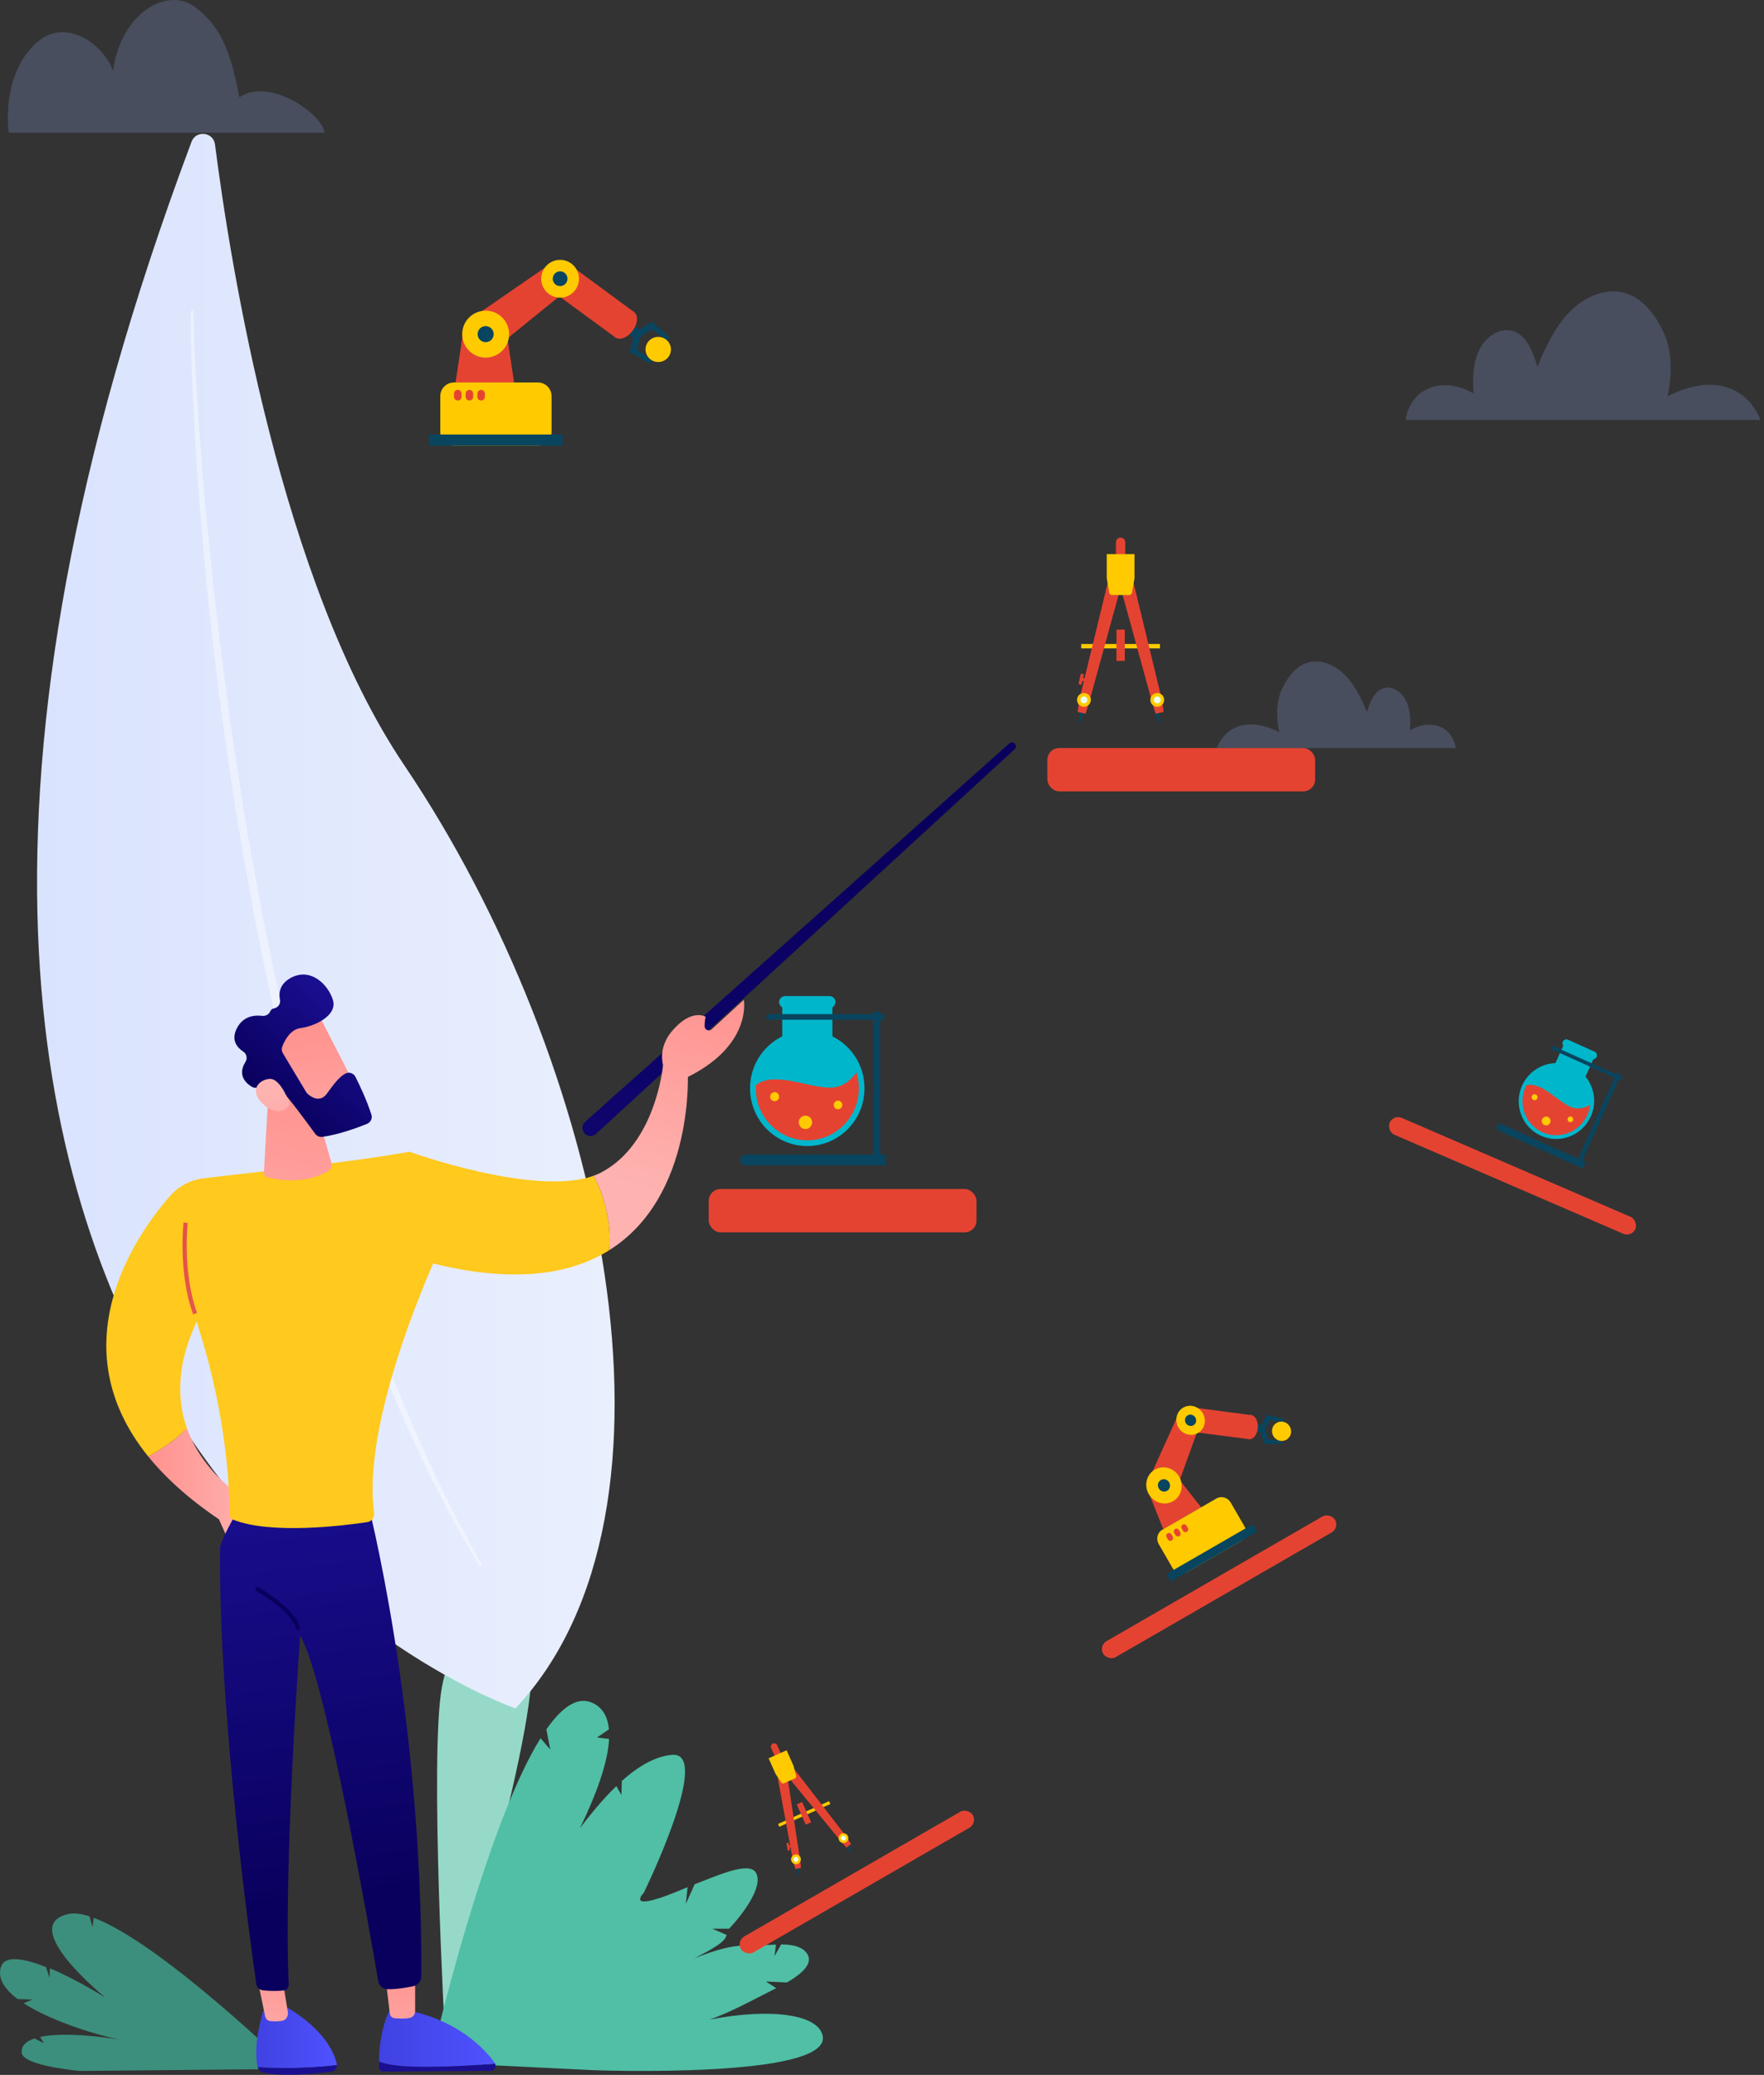 <svg width="448" height="527" viewBox="0 0 448 527" fill="none" xmlns="http://www.w3.org/2000/svg">
<rect x="0" y="0" width="448" height="527" fill="#333333" stroke="none"/>
<path d="M132.04 424.889L134.847 422.045C133.969 416.904 129.359 414.43 126.324 414.092C118.153 413.185 113.986 419.064 112.235 428.496C109.036 445.711 113.063 518 113.063 518C113.364 516.08 135.559 443.485 134.989 423.54L132.04 424.889Z" fill="#96D9C9"/>
<path d="M23.805 487.101L23.49 489.47L22.734 486.729C20.61 486.048 18.767 485.816 17.307 486.153C4.247 489.168 26.816 507.409 26.816 507.409C26.816 507.409 19.623 502.825 12.659 499.921L12.57 502.325L11.68 499.61C6.267 497.459 1.247 496.464 0.242 499.569C-0.702 502.494 1.198 505.264 4.47 507.729L8.231 507.863L6.016 508.808C13.569 513.724 26.066 517.238 30.379 518.038C26.252 517.381 16.165 516.046 10.186 517.357L11.125 518.942L8.763 517.744C6.671 518.43 5.372 519.564 5.512 521.352C5.778 524.767 20.375 526 20.375 526L73.702 525.497L74 525.648C73.994 525.642 40.995 493.496 23.805 487.101Z" fill="#3C8F7C"/>
<path d="M208.93 517.036C207.738 511.571 195.625 509.966 180.189 512.96C185.686 511.108 193.238 506.89 197.148 504.961L194.473 503.282L199.846 503.529C204.24 500.993 206.436 498.499 205.003 496.243C203.932 494.559 201.579 493.857 198.389 493.866L196.71 496.831L197.059 493.908C189.017 494.366 187.192 493.071 176.346 497.397C183.123 493.926 184.105 492.849 184.548 491.454L180.877 489.869H185.179C188.657 486.179 194.174 478.876 191.885 475.51C189.996 472.732 181.707 476.587 176.415 478.589L174.166 483.589L174.621 479.319C157.797 486.549 163.498 480.748 163.498 480.748C163.498 480.748 181.062 444.903 170.714 445.71C166.628 446.028 162.237 448.457 157.924 452.348L157.815 455.91L156.531 453.649C153.389 456.689 150.277 460.367 147.308 464.318C151.336 455.973 154.388 447.778 154.694 441.676L151.619 441.31L154.653 439.228C154.368 436.146 153.13 433.814 150.622 432.581C146.776 430.689 142.739 433.55 138.763 439.236L139.745 444.366L137.28 441.492C123.048 464.375 110.034 520.715 110.034 520.715L109 523.771L150.812 525.808C150.812 525.808 211.34 528.075 208.93 517.036Z" fill="#50BFA5"/>
<path d="M294.597 163.57H274.597V164.69H294.597V163.57Z" fill="#FFCA00"/>
<path d="M285.657 159.92H283.547V167.86H285.657V159.92Z" fill="#E54332"/>
<path d="M284.597 136.55C283.937 136.55 283.407 137.08 283.407 137.74V142.38H285.777V137.74C285.787 137.08 285.257 136.55 284.597 136.55Z" fill="#E54332"/>
<path d="M273.957 183.36L274.377 183.46L275.237 180.55L274.417 180.36L273.957 183.36Z" fill="#09455F"/>
<path d="M273.687 180.82L275.707 181.27L276.617 178.37L274.087 177.81L273.687 180.82Z" fill="#E54332"/>
<path d="M273.977 178.31L276.467 178.86L284.697 148.88L281.297 148.13L273.977 178.31Z" fill="#E54332"/>
<path d="M275.667 176.05C274.717 175.84 273.787 176.44 273.577 177.38C273.367 178.33 273.967 179.26 274.907 179.47C275.857 179.68 276.787 179.08 276.997 178.14C277.217 177.2 276.617 176.26 275.667 176.05Z" fill="#FFCA00"/>
<path d="M275.477 176.91C275.007 176.81 274.537 177.1 274.437 177.57C274.337 178.04 274.627 178.51 275.097 178.61C275.567 178.71 276.037 178.42 276.137 177.95C276.247 177.48 275.947 177.02 275.477 176.91Z" fill="#EBFFF5"/>
<path d="M293.327 180.55L294.177 183.46L294.607 183.36L294.147 180.36L293.327 180.55Z" fill="#09455F"/>
<path d="M292.587 178.37L293.497 181.27L295.517 180.82L295.117 177.81L292.587 178.37Z" fill="#E54332"/>
<path d="M284.507 148.88L292.737 178.86L295.227 178.31L287.907 148.13L284.507 148.88Z" fill="#E54332"/>
<path d="M293.527 176.05C292.577 176.26 291.987 177.2 292.197 178.14C292.407 179.09 293.347 179.68 294.287 179.47C295.237 179.26 295.827 178.32 295.617 177.38C295.417 176.44 294.477 175.84 293.527 176.05Z" fill="#FFCA00"/>
<path d="M293.727 176.91C293.257 177.01 292.957 177.48 293.067 177.95C293.167 178.42 293.637 178.72 294.107 178.61C294.577 178.51 294.877 178.04 294.767 177.57C294.657 177.1 294.197 176.81 293.727 176.91Z" fill="#EBFFF5"/>
<path d="M281.077 146.84L281.687 150.44C281.717 150.83 282.057 151.14 282.447 151.14H286.757C287.147 151.14 287.487 150.82 287.517 150.44L288.127 146.84V140.74H281.077V146.84Z" fill="#FFCA00"/>
<path d="M274.513 171.084L273.895 173.733L274.655 173.91L275.272 171.261L274.513 171.084Z" fill="#E54332"/>
<path d="M274.607 172.126L274.44 172.827L276.697 173.365L276.864 172.665L274.607 172.126Z" fill="#E54332"/>
<path d="M210.561 457.475L197.601 463.256L197.925 463.982L210.885 458.201L210.561 457.475Z" fill="#FFCA00"/>
<path d="M203.713 457.694L202.346 458.304L204.641 463.449L206.008 462.839L203.713 457.694Z" fill="#E54332"/>
<path d="M196.271 442.856C195.843 443.047 195.653 443.544 195.844 443.971L197.185 446.978L198.721 446.293L197.38 443.286C197.195 442.856 196.699 442.665 196.271 442.856Z" fill="#E54332"/>
<path d="M202.907 476.265L203.208 476.209L202.924 474.074L202.338 474.188L202.907 476.265Z" fill="#09455F"/>
<path d="M201.998 474.697L203.437 474.405L203.188 472.263L201.387 472.631L201.998 474.697Z" fill="#E54332"/>
<path d="M201.46 472.987L203.233 472.624L199.9 450.817L197.48 451.314L201.46 472.987Z" fill="#E54332"/>
<path d="M201.902 471.034C201.226 471.172 200.796 471.83 200.932 472.5C201.07 473.176 201.728 473.606 202.398 473.47C203.074 473.331 203.503 472.674 203.368 472.004C203.239 471.331 202.578 470.895 201.902 471.034Z" fill="#FFCA00"/>
<path d="M202.027 471.646C201.694 471.717 201.473 472.041 201.544 472.375C201.615 472.708 201.939 472.929 202.272 472.858C202.606 472.787 202.827 472.463 202.756 472.13C202.691 471.793 202.364 471.582 202.027 471.646Z" fill="#EBFFF5"/>
<path d="M214.647 468.845L216.039 470.485L216.288 470.296L215.123 468.485L214.647 468.845Z" fill="#09455F"/>
<path d="M213.537 467.647L214.965 469.263L216.144 468.387L215.015 466.552L213.537 467.647Z" fill="#E54332"/>
<path d="M199.777 450.872L213.776 467.921L215.23 466.845L201.763 449.403L199.777 450.872Z" fill="#E54332"/>
<path d="M213.475 465.872C212.921 466.282 212.81 467.062 213.218 467.61C213.628 468.165 214.408 468.276 214.957 467.868C215.511 467.458 215.622 466.678 215.214 466.129C214.813 465.578 214.03 465.461 213.475 465.872Z" fill="#FFCA00"/>
<path d="M213.854 466.371C213.578 466.572 213.519 466.963 213.727 467.236C213.927 467.511 214.318 467.57 214.591 467.363C214.867 467.162 214.925 466.771 214.718 466.498C214.511 466.225 214.129 466.17 213.854 466.371Z" fill="#EBFFF5"/>
<path d="M196.964 450.542L198.4 452.698C198.532 452.942 198.842 453.045 199.095 452.932L201.888 451.686C202.141 451.574 202.269 451.268 202.178 451.013L201.533 448.504L199.77 444.551L195.201 446.589L196.964 450.542Z" fill="#FFCA00"/>
<path d="M199.718 468.15L200.084 470.045L200.628 469.941L200.262 468.045L199.718 468.15Z" fill="#E54332"/>
<path d="M200.081 468.798L200.175 469.3L201.793 468.996L201.699 468.494L200.081 468.798Z" fill="#E54332"/>
<g clip-path="url(#clip0)">
<path d="M117.42 85.71L115.7 97.14H130.56L128.84 85.71H117.42Z" fill="#E54332"/>
<path d="M158.801 81.074L157.281 83.135L161.982 86.601L163.501 84.54L158.801 81.074Z" fill="#09455F"/>
<path d="M161.199 84.583L159.869 89.382L161.497 89.833L162.828 85.034L161.199 84.583Z" fill="#09455F"/>
<path d="M159.87 89.38L165.07 92.37L165.59 91.66L160.82 87.98L159.87 89.38Z" fill="#09455F"/>
<path d="M165.571 81.65L161.38 84.34L162.293 85.762L166.484 83.072L165.571 81.65Z" fill="#09455F"/>
<path d="M164.51 82.97L169.44 86.45L170.02 85.66L165.57 81.65L164.51 82.97Z" fill="#09455F"/>
<path d="M138.83 72.9L156.36 85.76L161.14 79.35L143.6 66.42L138.83 72.9Z" fill="#E54332"/>
<path d="M120.32 80.45L126.23 88.09L145.25 72.67L140.65 66.42L120.32 80.45Z" fill="#E54332"/>
<path d="M142.86 66.04C140.23 65.7 137.83 67.56 137.49 70.19C137.15 72.82 139.01 75.22 141.64 75.56C144.27 75.9 146.67 74.04 147.01 71.41C147.34 68.78 145.48 66.38 142.86 66.04Z" fill="#FFCA00"/>
<path d="M142.49 68.93C141.46 68.8 140.52 69.53 140.39 70.55C140.26 71.58 140.99 72.52 142.01 72.65C143.04 72.78 143.98 72.05 144.11 71.03C144.24 70.01 143.51 69.06 142.49 68.93Z" fill="#09455F"/>
<path d="M123.34 78.91C120.05 78.91 117.38 81.58 117.38 84.87C117.38 88.16 120.05 90.83 123.34 90.83C126.63 90.83 129.3 88.16 129.3 84.87C129.3 81.58 126.63 78.91 123.34 78.91Z" fill="#FFCA00"/>
<path d="M123.34 82.83C122.21 82.83 121.3 83.74 121.3 84.87C121.3 86 122.21 86.91 123.34 86.91C124.47 86.91 125.38 86 125.38 84.87C125.38 83.74 124.47 82.83 123.34 82.83Z" fill="#09455F"/>
<path d="M136.6 97.14H115.3C113.38 97.14 111.82 98.7 111.82 100.62V109.71C111.82 111.63 113.38 113.19 115.3 113.19H136.6C138.52 113.19 140.08 111.63 140.08 109.71V100.62C140.08 98.7 138.52 97.14 136.6 97.14Z" fill="#FFCA00"/>
<path d="M142.89 110.36H109V113.2H142.89V110.36Z" fill="#09455F"/>
<path d="M156.58 80.96C155.27 82.74 155.12 84.86 156.26 85.69C157.4 86.52 159.38 85.76 160.69 83.98C162 82.2 162.15 80.08 161.01 79.25C159.87 78.41 157.89 79.18 156.58 80.96Z" fill="#E54332"/>
<path d="M116.26 99.03C115.74 99.03 115.31 99.45 115.31 99.98V100.78C115.31 101.3 115.73 101.73 116.26 101.73C116.78 101.73 117.21 101.31 117.21 100.78V99.98C117.2 99.45 116.78 99.03 116.26 99.03Z" fill="#E54332"/>
<path d="M119.22 99.03C118.7 99.03 118.27 99.45 118.27 99.98V100.78C118.27 101.3 118.69 101.73 119.22 101.73C119.75 101.73 120.17 101.31 120.17 100.78V99.98C120.17 99.45 119.75 99.03 119.22 99.03Z" fill="#E54332"/>
<path d="M122.19 99.03C121.67 99.03 121.24 99.45 121.24 99.98V100.78C121.24 101.3 121.66 101.73 122.19 101.73C122.71 101.73 123.14 101.31 123.14 100.78V99.98C123.14 99.45 122.71 99.03 122.19 99.03Z" fill="#E54332"/>
<path d="M167.17 85.57C165.38 85.57 163.94 87 163.94 88.76C163.94 90.52 165.39 91.95 167.17 91.95C168.96 91.95 170.4 90.52 170.4 88.76C170.4 87 168.95 85.57 167.17 85.57Z" fill="#FFCA00"/>
</g>
<g clip-path="url(#clip1)">
<path d="M292.107 380.054L295.436 388.391L305.048 382.841L299.494 375.789L292.107 380.054Z" fill="#E54332"/>
<path d="M317.072 361.481L316.89 363.435L321.278 364.013L321.46 362.058L317.072 361.481Z" fill="#09455F"/>
<path d="M319.987 362.946L320.992 366.674L322.221 366.37L321.216 362.642L319.987 362.946Z" fill="#09455F"/>
<path d="M320.992 366.672L325.518 366.743L325.578 366.071L321.062 365.375L320.992 366.672Z" fill="#09455F"/>
<path d="M321.675 359.339L320.009 362.715L321.152 363.331L322.818 359.955L321.675 359.339Z" fill="#09455F"/>
<path d="M321.502 360.624L326.043 361.125L326.111 360.377L321.674 359.339L321.502 360.624Z" fill="#09455F"/>
<path d="M300.977 363.436L317.315 365.546L317.915 359.446L301.544 357.292L300.977 363.436Z" fill="#E54332"/>
<path d="M291.938 375.43L298.731 378.366L305.041 360.883L299.636 358.393L291.938 375.43Z" fill="#E54332"/>
<path d="M300.918 357.312C299.085 358.066 298.255 360.214 299.057 362.111C299.859 364.009 301.995 364.93 303.829 364.176C305.662 363.423 306.492 361.275 305.689 359.377C304.881 357.484 302.745 356.563 300.918 357.312Z" fill="#FFCA00"/>
<path d="M301.802 359.396C301.085 359.693 300.761 360.536 301.073 361.271C301.389 362.013 302.227 362.373 302.937 362.079C303.654 361.782 303.978 360.94 303.666 360.205C303.354 359.469 302.512 359.103 301.802 359.396Z" fill="#09455F"/>
<path d="M293.293 373.266C291.165 374.495 290.476 377.289 291.754 379.504C293.033 381.718 295.798 382.519 297.926 381.29C300.054 380.061 300.744 377.267 299.465 375.052C298.186 372.837 295.421 372.037 293.293 373.266Z" fill="#FFCA00"/>
<path d="M294.817 375.905C294.086 376.327 293.851 377.279 294.29 378.04C294.729 378.8 295.672 379.073 296.403 378.651C297.134 378.229 297.369 377.277 296.929 376.516C296.49 375.755 295.548 375.483 294.817 375.905Z" fill="#09455F"/>
<path d="M308.956 380.585L295.178 388.54C293.936 389.257 293.533 390.89 294.279 392.182L297.812 398.302C298.558 399.594 300.174 400.062 301.416 399.345L315.194 391.39C316.436 390.673 316.838 389.04 316.092 387.748L312.559 381.628C311.813 380.336 310.198 379.868 308.956 380.585Z" fill="#FFCA00"/>
<path d="M318.163 387.136L296.241 399.792L297.345 401.704L319.266 389.048L318.163 387.136Z" fill="#09455F"/>
<path d="M315.592 362.232C315.436 363.92 316.163 365.403 317.223 365.536C318.283 365.669 319.268 364.418 319.424 362.73C319.58 361.043 318.853 359.56 317.793 359.427C316.729 359.287 315.747 360.545 315.592 362.232Z" fill="#E54332"/>
<path d="M296.534 389.455C296.197 389.649 296.082 390.092 296.288 390.449L296.599 390.988C296.801 391.338 297.24 391.47 297.583 391.272C297.919 391.078 298.034 390.635 297.828 390.278L297.517 389.74C297.305 389.386 296.87 389.261 296.534 389.455Z" fill="#E54332"/>
<path d="M298.448 388.349C298.112 388.543 297.997 388.986 298.203 389.343L298.514 389.882C298.716 390.232 299.155 390.364 299.497 390.166C299.84 389.968 299.949 389.529 299.743 389.172L299.432 388.634C299.226 388.277 298.791 388.151 298.448 388.349Z" fill="#E54332"/>
<path d="M300.369 387.24C300.033 387.434 299.918 387.877 300.124 388.234L300.435 388.773C300.637 389.123 301.076 389.255 301.419 389.057C301.755 388.863 301.87 388.42 301.664 388.063L301.353 387.525C301.147 387.168 300.706 387.046 300.369 387.24Z" fill="#E54332"/>
<path d="M324.234 361.381C323.076 362.049 322.7 363.55 323.384 364.734C324.068 365.919 325.562 366.34 326.713 365.675C327.871 365.007 328.247 363.507 327.563 362.322C326.879 361.137 325.385 360.716 324.234 361.381Z" fill="#FFCA00"/>
</g>
<g opacity="0.45">
<path opacity="0.45" d="M82.514 33.717C81.114 28.027 67.884 19.717 60.814 24.727C58.644 13.887 56.614 7.127 49.524 1.787C42.434 -3.553 30.604 3.427 28.704 18.047C26.804 12.037 17.144 3.937 9.384 10.767C2.204 17.087 1.484 27.677 2.234 33.707H82.514V33.717Z" fill="#99B8FF"/>
</g>
<g opacity="0.45">
<path opacity="0.45" d="M447.1 106.641C444.91 101.251 440.78 98.361 435.89 97.821C429.73 97.131 423.48 100.671 423.48 100.671C423.48 100.671 425.8 91.771 422.65 84.771C420.51 79.991 417.09 75.501 412.35 74.321C407.44 73.101 402.23 75.491 398.57 79.281C394.91 83.071 392.55 88.091 390.45 93.101C389.36 89.551 387.92 85.571 384.71 84.251C381.39 82.881 377.55 85.241 375.81 88.621C374.07 92.001 373.98 96.081 374.22 99.951C370.37 97.641 365.46 96.961 361.6 99.271C359.13 100.751 357.37 103.651 357 106.651H447.1V106.641Z" fill="#99B8FF"/>
</g>
<g opacity="0.45">
<path opacity="0.45" d="M309 189.993C310.476 186.361 313.258 184.414 316.553 184.05C320.704 183.585 324.915 185.971 324.915 185.971C324.915 185.971 323.352 179.974 325.474 175.257C326.916 172.037 329.221 169.011 332.414 168.216C335.723 167.394 339.233 169.004 341.699 171.558C344.165 174.112 345.756 177.494 347.17 180.87C347.905 178.478 348.875 175.796 351.038 174.907C353.275 173.984 355.862 175.574 357.035 177.851C358.207 180.129 358.268 182.878 358.106 185.486C360.7 183.929 364.009 183.471 366.61 185.027C368.274 186.025 369.46 187.979 369.709 190H309V189.993Z" fill="#99B8FF"/>
</g>
<path d="M48.643 36.006C49.772 32.994 54.195 33.498 54.603 36.687C58.55 67.519 71.428 148.043 102.675 194.368C153.55 269.797 178.022 383.716 130.924 433.916C130.924 433.918 -74.278 364.045 48.643 36.006Z" fill="url(#paint0_linear)"/>
<path opacity="0.43" d="M49.149 79.229C49.149 79.229 49.143 79.549 49.133 80.172C49.147 80.79 49.147 81.682 49.188 82.894C49.245 85.303 49.398 88.837 49.618 93.334C49.861 97.831 50.173 103.289 50.638 109.545C51.069 115.803 51.699 122.853 52.364 130.543C53.089 138.227 53.895 146.552 54.929 155.336C55.911 164.126 57.151 173.369 58.455 182.928C59.826 192.477 61.291 202.336 63.026 212.316C63.456 214.811 63.887 217.317 64.319 219.828C64.786 222.334 65.256 224.848 65.725 227.365C66.631 232.409 67.692 237.443 68.704 242.485C69.708 247.529 70.889 252.536 71.944 257.549C73.089 262.542 74.25 267.51 75.427 272.434C76.049 274.886 76.67 277.33 77.286 279.761C77.912 282.189 78.49 284.619 79.171 287.004C79.83 289.395 80.483 291.772 81.134 294.133C81.458 295.312 81.783 296.49 82.105 297.661C82.45 298.826 82.795 299.985 83.138 301.14C83.827 303.449 84.511 305.739 85.19 308.008C85.531 309.142 85.87 310.268 86.208 311.391C86.57 312.505 86.931 313.615 87.288 314.716C88 316.924 88.704 319.107 89.4 321.264C89.751 322.341 90.081 323.419 90.44 324.48C90.809 325.537 91.177 326.585 91.54 327.628C92.268 329.713 92.987 331.77 93.695 333.796C94.048 334.81 94.401 335.814 94.749 336.812C95.123 337.799 95.494 338.779 95.862 339.752C97.359 343.629 98.73 347.406 100.181 350.978C101.662 354.539 103.08 357.95 104.431 361.194C105.827 364.42 107.235 367.44 108.512 370.301C109.159 371.727 109.787 373.108 110.391 374.441C111.042 375.753 111.668 377.016 112.27 378.23C113.476 380.66 114.582 382.89 115.582 384.906C116.065 385.922 116.592 386.848 117.069 387.728C117.549 388.607 117.998 389.431 118.416 390.199C119.25 391.735 119.958 393.041 120.534 394.1C121.685 396.22 122.299 397.35 122.299 397.35L122.305 397.362C122.397 397.532 122.333 397.746 122.164 397.838C121.997 397.93 121.789 397.868 121.693 397.705C121.693 397.705 121.052 396.587 119.85 394.49C119.248 393.441 118.508 392.147 117.637 390.627C117.202 389.866 116.735 389.048 116.235 388.177C115.739 387.303 115.196 386.383 114.692 385.371C113.656 383.367 112.507 381.147 111.256 378.734C110.632 377.526 109.981 376.269 109.306 374.963C108.675 373.637 108.022 372.262 107.349 370.844C106.021 367.995 104.543 364.992 103.105 361.772C101.715 358.53 100.256 355.122 98.732 351.566C97.239 347.997 95.823 344.223 94.28 340.348C93.901 339.377 93.517 338.397 93.132 337.41C92.772 336.412 92.409 335.408 92.044 334.394C91.311 332.368 90.571 330.311 89.818 328.226C86.837 319.877 83.976 310.97 81.226 301.699C80.879 300.542 80.53 299.379 80.179 298.212C79.853 297.039 79.522 295.859 79.194 294.678C78.534 292.313 77.869 289.93 77.2 287.534C76.51 285.143 75.919 282.711 75.284 280.277C74.656 277.841 74.027 275.392 73.395 272.933C72.195 268.002 71.016 263.021 69.851 258.018C69.306 255.508 68.759 252.993 68.212 250.477C67.669 247.959 67.112 245.441 66.627 242.909C65.629 237.851 64.58 232.801 63.687 227.743C63.223 225.217 62.76 222.697 62.299 220.183C61.873 217.663 61.448 215.152 61.024 212.65C59.316 202.644 57.878 192.76 56.533 183.189C55.274 173.605 54.144 164.332 53.23 155.519C52.273 146.713 51.542 138.368 50.885 130.667C49.651 115.254 49.022 102.383 48.69 93.373C48.541 88.866 48.445 85.324 48.427 82.906C48.404 81.706 48.418 80.745 48.416 80.117C48.437 79.492 48.449 79.17 48.449 79.17C48.455 78.976 48.618 78.825 48.81 78.833C49.002 78.839 49.151 78.999 49.147 79.188L49.149 79.229Z" fill="white"/>
<path d="M148.539 287.95C147.674 287.11 147.715 285.71 148.621 284.911L256.327 188.816C256.631 188.544 257.06 188.487 257.43 188.66C258.072 188.964 258.196 189.821 257.677 190.307L151.372 287.991C150.565 288.732 149.321 288.715 148.539 287.95Z" fill="url(#paint1_linear)"/>
<path d="M85.562 524.539C85.562 524.391 85.554 524.235 85.513 524.078C83.207 514.938 71.762 509.248 71.762 509.248L67.225 509.602C64.614 517.655 64.952 522.596 65.372 524.803C65.38 524.86 65.405 524.926 65.421 524.984C69.168 525.313 76.867 525.527 85.562 524.539Z" fill="url(#paint2_linear)"/>
<path d="M65.43 524.976C65.635 525.709 66.171 526.285 66.871 526.425C72.19 527.545 80.647 526.647 84.196 526.178C84.978 526.079 85.554 525.355 85.562 524.531C76.867 525.528 69.168 525.313 65.43 524.976Z" fill="url(#paint3_linear)"/>
<path d="M47.47 362.742C44.671 365.731 40.545 368.317 37.647 369.923C41.978 375.275 47.841 380.644 55.606 385.889L57.829 390.871L64.944 382.34C64.944 382.348 52.172 375.991 47.47 362.742Z" fill="url(#paint4_linear)"/>
<path d="M65.413 502.841L67.332 512.088C67.472 512.764 67.99 513.274 68.624 513.332C69.398 513.406 70.494 513.447 71.597 513.282C72.585 513.134 73.277 512.13 73.104 511.051L71.77 502.841H65.413Z" fill="url(#paint5_linear)"/>
<path d="M105.201 524.885C100.195 524.745 97.601 524.152 96.267 523.609C96.267 524.103 96.267 524.613 96.284 525.14C96.3 525.7 96.72 526.153 97.231 526.145L124.725 525.964C125.606 525.956 126.117 524.943 125.738 524.136C122.123 524.432 112.942 525.099 105.201 524.885Z" fill="url(#paint6_linear)"/>
<path d="M125.73 524.136C125.697 524.062 125.672 523.996 125.623 523.93C123.194 520.538 117.01 513.777 104.79 510.854L98.927 510.673C98.927 510.673 96.317 515.21 96.267 523.617C97.609 524.161 100.195 524.754 105.201 524.894C112.942 525.099 122.123 524.432 125.73 524.136Z" fill="url(#paint7_linear)"/>
<path d="M97.832 501.78C97.897 502.216 98.696 508.861 99.009 511.43C99.083 512.04 99.528 512.517 100.088 512.583C101.084 512.698 102.698 512.814 104.114 512.517C104.88 512.361 105.432 511.628 105.432 510.78V500.355L97.832 501.78Z" fill="url(#paint8_linear)"/>
<path d="M93.13 380.57C93.13 380.57 107.268 434.307 107.013 501.928C107.005 503.163 106.14 504.225 104.938 504.48C103.159 504.851 100.549 505.296 98.383 505.238C97.231 505.205 96.259 504.349 96.07 503.212C94.085 491.585 82.705 426.081 76.225 415.451C76.225 415.451 71.959 473.791 73.326 504.052C73.359 504.802 72.808 505.46 72.058 505.543C70.922 505.674 69.11 505.773 66.796 505.526C65.915 505.436 65.207 504.769 65.084 503.896C63.667 494.056 55.54 435.485 55.886 393.292C55.902 390.912 62.177 380.57 62.177 380.57H93.13Z" fill="url(#paint9_linear)"/>
<path d="M114.819 308.198C112.341 301.866 108.166 297.534 103.966 292.528C88.222 295.385 62.424 297.93 51.662 299.288C48.302 299.708 45.23 301.363 43.016 303.932C34.238 314.094 14.969 341.909 37.647 369.931C40.545 368.317 44.671 365.74 47.47 362.75C44.959 355.677 44.753 346.644 50.015 335.561C50.196 336.442 50.418 337.306 50.69 338.163C57.936 361.12 58.323 380.224 58.307 384.621C58.307 385.222 58.661 385.757 59.221 385.98C68.756 389.8 87.111 387.528 93.278 386.605C94.406 386.441 95.172 385.387 95.016 384.25C91.993 362.339 107.515 326.297 111.616 317.264C112.217 315.946 113.271 314.884 114.597 314.283C115.264 313.987 115.906 313.674 116.548 313.369C116.046 311.632 115.478 309.902 114.819 308.198Z" fill="#FFC91D"/>
<path d="M68.139 278.209L67.019 297.798C66.986 298.375 67.365 298.893 67.924 299.041C70.411 299.667 77.279 300.919 83.265 297.51C84.039 297.065 84.401 296.143 84.154 295.278L79.156 277.673L68.139 278.209Z" fill="url(#paint10_linear)"/>
<path d="M80.399 256.8C80.655 257.039 91.129 277.608 91.129 277.608L79.255 283.339L66.426 265.314C66.434 265.322 76.142 252.798 80.399 256.8Z" fill="url(#paint11_linear)"/>
<path d="M71.688 265.824C71.473 266.376 71.531 266.985 71.827 267.487L77.748 277.36C77.838 277.509 77.946 277.649 78.069 277.764C78.777 278.423 81.19 280.325 83.051 277.731C84.64 275.516 86.13 273.507 87.728 272.675C88.659 272.189 89.811 272.576 90.281 273.515C91.252 275.45 93.146 279.394 94.332 283.124C94.628 284.063 94.143 285.068 93.237 285.438C90.832 286.41 86.081 288.172 81.865 288.757C81.173 288.856 80.49 288.559 80.078 287.999C78.267 285.512 73.153 278.571 71.407 276.833C69.785 275.219 66.796 275.829 65.446 276.216C64.935 276.364 64.392 276.29 63.931 276.018C62.564 275.195 60.176 273.144 62.358 269.67C62.901 268.805 62.621 267.652 61.773 267.092C60.25 266.088 58.587 264.202 60.168 261.147C61.765 258.059 64.622 257.779 66.566 258.018C67.422 258.125 68.303 257.672 68.633 256.873C68.781 256.519 69.069 256.215 69.612 256.108C70.633 255.902 71.3 254.971 71.103 253.95C70.757 252.204 71.02 249.932 73.812 248.392C78.934 245.576 83.421 250.162 84.566 254.041C85.711 257.919 79.98 260.653 76.373 261.114C73.721 261.427 72.272 264.309 71.688 265.824Z" fill="url(#paint12_linear)"/>
<path d="M73.631 280.449C73.631 280.449 71.35 273.787 68.435 274.026C65.52 274.273 63.222 277.171 66.837 280.44C71.333 284.508 73.631 280.449 73.631 280.449Z" fill="url(#paint13_linear)"/>
<path d="M49.051 333.84C45.206 323.324 46.606 310.619 46.614 310.495L47.676 310.619C47.66 310.742 46.301 323.201 50.056 333.477L49.051 333.84Z" fill="url(#paint14_linear)"/>
<path d="M75.706 414.083C75.467 414.083 75.253 413.927 75.187 413.68C74.018 409.159 65.232 404.186 65.15 404.136C64.894 403.996 64.804 403.667 64.944 403.412C65.092 403.156 65.413 403.066 65.668 403.206C66.047 403.42 74.932 408.451 76.216 413.408C76.291 413.696 76.118 413.985 75.838 414.059C75.797 414.075 75.747 414.083 75.706 414.083Z" fill="url(#paint15_linear)"/>
<path d="M150.828 298.605C135.858 304.073 103.966 292.528 103.966 292.528L101.768 318.59C127.311 326.668 143.928 324.313 154.739 317.536C155.406 309.829 153.093 303.126 150.828 298.605Z" fill="#FFC91D"/>
<path d="M174.658 271.712L168.392 270.468C168.392 270.468 166.687 290.395 152.73 297.765C152.129 298.078 151.495 298.358 150.82 298.605C153.093 303.126 155.406 309.829 154.731 317.536C176.7 303.76 174.658 271.712 174.658 271.712Z" fill="url(#paint16_linear)"/>
<path d="M168.705 272.206L168.384 270.468C168.384 270.468 167.074 266.227 170.533 262.044C175.531 256.009 179.187 258.224 179.187 258.224C179.187 258.224 178.924 259.517 178.948 260.661C178.965 261.583 180.068 262.053 180.752 261.427L188.904 253.934C188.904 253.934 191.185 265.832 173.703 274.009L168.705 272.206Z" fill="url(#paint17_linear)"/>
<path d="M211.395 254.782H198.665V268.709H211.395V254.782Z" fill="#00B6CB"/>
<path d="M205.022 261.746C196.997 261.746 190.486 268.317 190.486 276.417C190.486 284.525 196.997 291.088 205.022 291.088C213.055 291.088 219.558 284.517 219.558 276.417C219.566 268.317 213.055 261.746 205.022 261.746Z" fill="#00B6CB"/>
<path d="M210.836 276.253C205.192 276.253 196.673 272.003 191.968 275.583C191.952 275.861 191.936 276.139 191.936 276.417C191.936 283.699 197.807 289.633 205.03 289.633C212.246 289.633 218.125 283.707 218.125 276.417C218.125 275.011 217.906 273.654 217.501 272.387C215.825 274.668 213.711 276.253 210.836 276.253Z" fill="#E54332"/>
<path d="M210.675 253H199.378C198.544 253 197.872 253.678 197.872 254.52C197.872 255.362 198.544 256.04 199.378 256.04H210.675C211.509 256.04 212.181 255.362 212.181 254.52C212.181 253.678 211.509 253 210.675 253Z" fill="#00B6CB"/>
<path d="M204.561 283.356C203.629 283.356 202.868 284.124 202.868 285.064C202.868 286.012 203.629 286.772 204.561 286.772C205.5 286.772 206.253 286.004 206.253 285.064C206.253 284.124 205.492 283.356 204.561 283.356Z" fill="#FFCA00"/>
<path d="M212.829 279.547C212.229 279.547 211.744 280.037 211.744 280.642C211.744 281.247 212.229 281.737 212.829 281.737C213.428 281.737 213.914 281.247 213.914 280.642C213.914 280.037 213.428 279.547 212.829 279.547Z" fill="#FFCA00"/>
<path d="M196.738 277.397C196.106 277.397 195.604 277.912 195.604 278.542C195.604 279.171 196.114 279.686 196.738 279.686C197.369 279.686 197.872 279.171 197.872 278.542C197.872 277.912 197.361 277.397 196.738 277.397Z" fill="#FFCA00"/>
<path d="M223.542 256.931H221.777V295.06H223.542V256.931Z" fill="#09455F"/>
<path d="M194.624 258.288C194.624 258.689 194.94 259.007 195.337 259.007H224.603V257.569H195.337C194.94 257.569 194.624 257.888 194.624 258.288Z" fill="#09455F"/>
<path d="M188 294.627C188 295.387 188.607 296 189.36 296H225V293.246H189.36C188.607 293.254 188 293.867 188 294.627Z" fill="#09455F"/>
<g clip-path="url(#clip2)">
<path d="M404.953 268.388L397.313 264.95L393.552 273.308L401.192 276.746L404.953 268.388Z" fill="#00B6CB"/>
<path d="M399.248 270.846C394.431 268.678 388.749 270.864 386.562 275.725C384.372 280.59 386.507 286.287 391.323 288.455C396.144 290.624 401.821 288.437 404.009 283.576C406.201 278.717 404.069 273.015 399.248 270.846Z" fill="#00B6CB"/>
<path d="M398.819 281.122C395.432 279.598 391.467 274.747 387.676 275.624C387.592 275.787 387.507 275.949 387.432 276.116C385.465 280.486 387.386 285.633 391.721 287.584C396.051 289.533 401.18 287.564 403.149 283.189C403.528 282.345 403.764 281.472 403.863 280.602C402.241 281.518 400.544 281.899 398.819 281.122Z" fill="#E54332"/>
<path d="M405.002 267.124L398.222 264.073C397.722 263.848 397.135 264.073 396.908 264.578C396.68 265.084 396.9 265.672 397.401 265.897L404.181 268.948C404.681 269.174 405.268 268.948 405.495 268.443C405.722 267.938 405.502 267.349 405.002 267.124Z" fill="#00B6CB"/>
<path d="M393.134 283.69C392.575 283.438 391.911 283.693 391.657 284.258C391.401 284.827 391.653 285.488 392.212 285.74C392.775 285.994 393.435 285.736 393.689 285.172C393.943 284.608 393.693 283.941 393.134 283.69Z" fill="#FFCA00"/>
<path d="M399.125 283.637C398.765 283.475 398.341 283.638 398.178 284.001C398.014 284.364 398.174 284.79 398.533 284.951C398.893 285.113 399.317 284.95 399.48 284.587C399.644 284.224 399.484 283.799 399.125 283.637Z" fill="#FFCA00"/>
<path d="M390.049 278.001C389.67 277.83 389.229 278.004 389.059 278.382C388.89 278.759 389.057 279.206 389.431 279.374C389.81 279.545 390.25 279.372 390.42 278.994C390.59 278.616 390.423 278.169 390.049 278.001Z" fill="#FFCA00"/>
<path d="M411.662 272.958L410.603 272.481L400.305 295.364L401.365 295.84L411.662 272.958Z" fill="#09455F"/>
<path d="M393.941 265.962C393.833 266.203 393.937 266.479 394.175 266.587L411.738 274.49L412.127 273.627L394.563 265.723C394.325 265.616 394.049 265.722 393.941 265.962Z" fill="#09455F"/>
<path d="M380.152 285.981C379.947 286.437 380.146 286.969 380.598 287.173L401.986 296.798L402.73 295.145L381.341 285.52C380.887 285.321 380.357 285.525 380.152 285.981Z" fill="#09455F"/>
</g>
<rect x="266" y="190" width="68" height="11" rx="3" fill="#E54332"/>
<rect x="180" y="302" width="68" height="11" rx="3" fill="#E54332"/>
<rect x="353.857" y="283" width="68" height="4.677" rx="2.339" transform="rotate(23.395 353.857 283)" fill="#E54332"/>
<rect x="279" y="418" width="68" height="4.677" rx="2.339" transform="rotate(-30 279 418)" fill="#E54332"/>
<rect x="187" y="493" width="68" height="4.677" rx="2.339" transform="rotate(-30 187 493)" fill="#E54332"/>
<defs>
<linearGradient id="paint0_linear" x1="9.412" y1="233.959" x2="156.099" y2="233.959" gradientUnits="userSpaceOnUse">
<stop stop-color="#DAE3FE"/>
<stop offset="1" stop-color="#E9EFFD"/>
</linearGradient>
<linearGradient id="paint1_linear" x1="215.6" y1="211.226" x2="82.687" y2="491.648" gradientUnits="userSpaceOnUse">
<stop stop-color="#09005D"/>
<stop offset="1" stop-color="#1A0F91"/>
</linearGradient>
<linearGradient id="paint2_linear" x1="65.093" y1="517.25" x2="85.562" y2="517.25" gradientUnits="userSpaceOnUse">
<stop stop-color="#4042E2"/>
<stop offset="1" stop-color="#4F52FF"/>
</linearGradient>
<linearGradient id="paint3_linear" x1="76.004" y1="474.763" x2="75.654" y2="509.011" gradientUnits="userSpaceOnUse">
<stop stop-color="#09005D"/>
<stop offset="1" stop-color="#1A0F91"/>
</linearGradient>
<linearGradient id="paint4_linear" x1="37.646" y1="376.812" x2="64.943" y2="376.812" gradientUnits="userSpaceOnUse">
<stop stop-color="#FF928E"/>
<stop offset="1" stop-color="#FEB3B1"/>
</linearGradient>
<linearGradient id="paint5_linear" x1="70.785" y1="493.947" x2="66.876" y2="528.07" gradientUnits="userSpaceOnUse">
<stop stop-color="#FF928E"/>
<stop offset="1" stop-color="#FEB3B1"/>
</linearGradient>
<linearGradient id="paint6_linear" x1="111.557" y1="475.128" x2="111.208" y2="509.374" gradientUnits="userSpaceOnUse">
<stop stop-color="#09005D"/>
<stop offset="1" stop-color="#1A0F91"/>
</linearGradient>
<linearGradient id="paint7_linear" x1="96.261" y1="517.795" x2="125.726" y2="517.795" gradientUnits="userSpaceOnUse">
<stop stop-color="#4042E2"/>
<stop offset="1" stop-color="#4F52FF"/>
</linearGradient>
<linearGradient id="paint8_linear" x1="102.634" y1="497.597" x2="98.724" y2="531.72" gradientUnits="userSpaceOnUse">
<stop stop-color="#FF928E"/>
<stop offset="1" stop-color="#FEB3B1"/>
</linearGradient>
<linearGradient id="paint9_linear" x1="85.604" y1="483.436" x2="71.975" y2="372.306" gradientUnits="userSpaceOnUse">
<stop stop-color="#09005D"/>
<stop offset="1" stop-color="#1A0F91"/>
</linearGradient>
<linearGradient id="paint10_linear" x1="79.487" y1="272.857" x2="63.447" y2="342.17" gradientUnits="userSpaceOnUse">
<stop stop-color="#FF928E"/>
<stop offset="1" stop-color="#FEB3B1"/>
</linearGradient>
<linearGradient id="paint11_linear" x1="76.949" y1="260.692" x2="84.307" y2="303.991" gradientUnits="userSpaceOnUse">
<stop stop-color="#FF928E"/>
<stop offset="1" stop-color="#FEB3B1"/>
</linearGradient>
<linearGradient id="paint12_linear" x1="69.212" y1="281.186" x2="90.896" y2="258.151" gradientUnits="userSpaceOnUse">
<stop stop-color="#09005D"/>
<stop offset="1" stop-color="#1A0F91"/>
</linearGradient>
<linearGradient id="paint13_linear" x1="70.565" y1="307.954" x2="69.256" y2="277.548" gradientUnits="userSpaceOnUse">
<stop stop-color="#FF928E"/>
<stop offset="1" stop-color="#FEB3B1"/>
</linearGradient>
<linearGradient id="paint14_linear" x1="29.585" y1="283.709" x2="68.542" y2="363.602" gradientUnits="userSpaceOnUse">
<stop stop-color="#E1473D"/>
<stop offset="1" stop-color="#E9605A"/>
</linearGradient>
<linearGradient id="paint15_linear" x1="71.076" y1="419.66" x2="72.124" y2="442.026" gradientUnits="userSpaceOnUse">
<stop stop-color="#09005D"/>
<stop offset="1" stop-color="#1A0F91"/>
</linearGradient>
<linearGradient id="paint16_linear" x1="176.014" y1="248.11" x2="159.861" y2="300.897" gradientUnits="userSpaceOnUse">
<stop stop-color="#FF928E"/>
<stop offset="1" stop-color="#FEB3B1"/>
</linearGradient>
<linearGradient id="paint17_linear" x1="182.303" y1="250.035" x2="166.15" y2="302.822" gradientUnits="userSpaceOnUse">
<stop stop-color="#FF928E"/>
<stop offset="1" stop-color="#FEB3B1"/>
</linearGradient>
<clipPath id="clip0">
<rect width="61.4" height="47.2" fill="white" transform="translate(109 66)"/>
</clipPath>
<clipPath id="clip1">
<rect width="45.861" height="36.689" fill="white" transform="translate(279 369.931) rotate(-30)"/>
</clipPath>
<clipPath id="clip2">
<rect width="24.35" height="28.298" fill="white" transform="translate(391.394 261) rotate(24.229)"/>
</clipPath>
</defs>
</svg>
